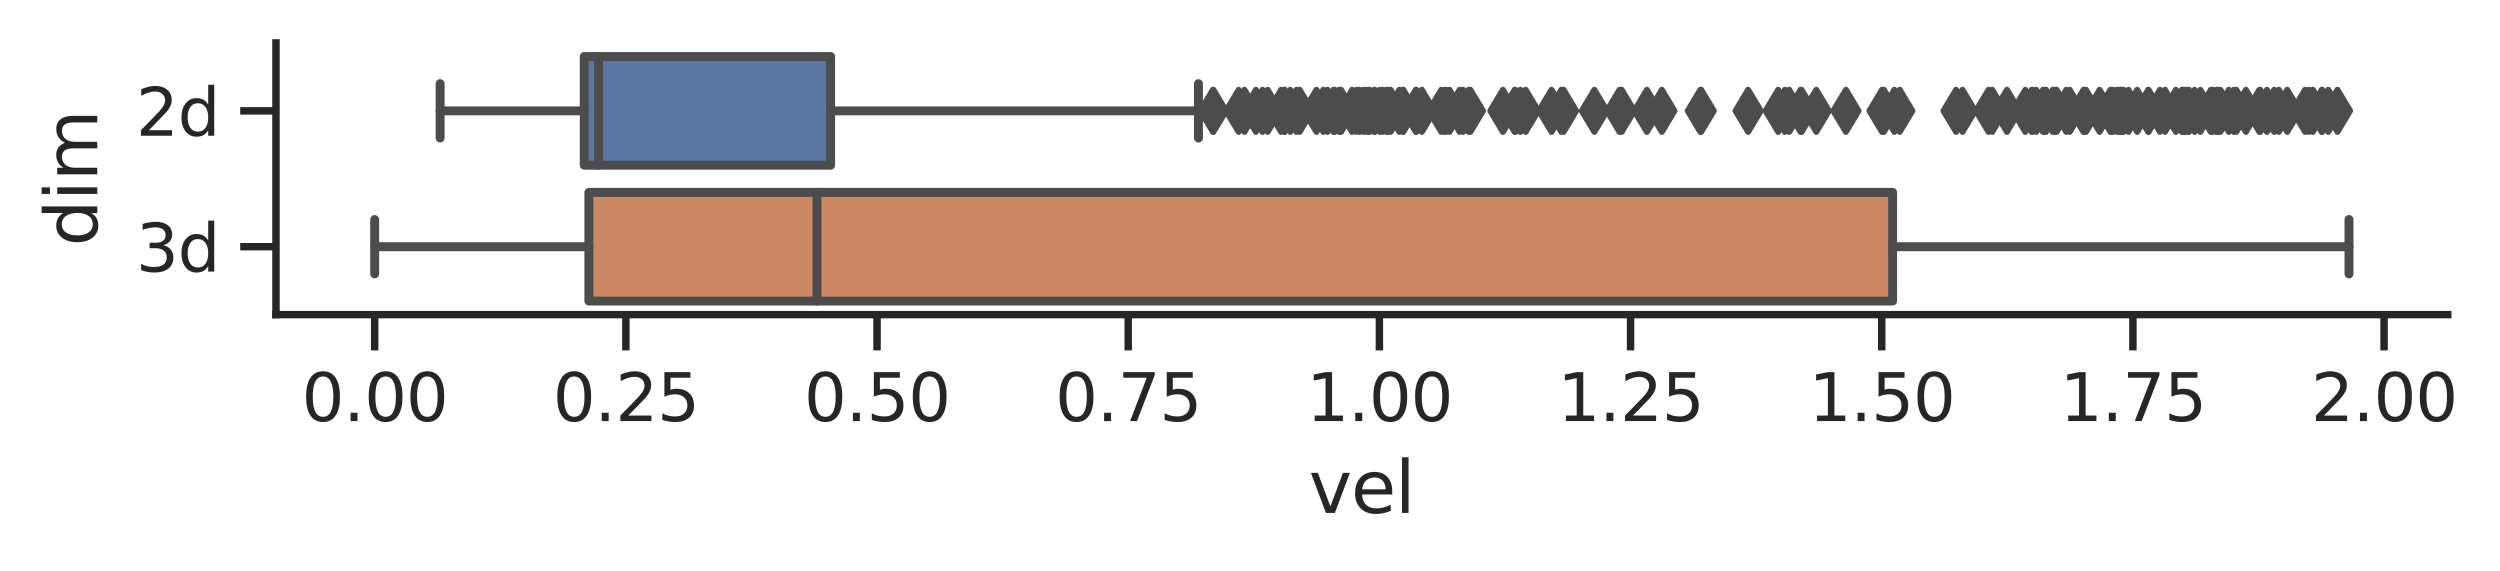 <?xml version="1.0" encoding="utf-8" standalone="no"?>
<!DOCTYPE svg PUBLIC "-//W3C//DTD SVG 1.1//EN"
  "http://www.w3.org/Graphics/SVG/1.1/DTD/svg11.dtd">
<svg xmlns:xlink="http://www.w3.org/1999/xlink" width="419.379pt" height="95.74pt" viewBox="0 0 419.379 95.74" xmlns="http://www.w3.org/2000/svg" version="1.1">
 <defs>
  <style type="text/css">*{stroke-linejoin: round; stroke-linecap: butt}</style>
 </defs>
 <g id="figure_1">
  <g id="patch_1">
   <path d="M 0 95.74 
L 419.379 95.74 
L 419.379 0 
L 0 0 
z
" style="fill: #ffffff"/>
  </g>
  <g id="axes_1">
   <g id="patch_2">
    <path d="M 46.296 52.78 
L 410.607 52.78 
L 410.607 7.2 
L 46.296 7.2 
z
" style="fill: #ffffff"/>
   </g>
   <g id="matplotlib.axis_1">
    <g id="xtick_1">
     <g id="line2d_1">
      <defs>
       <path id="m7e0423cff2" d="M 0 0 
L 0 6 
" style="stroke: #262626; stroke-width: 1.25"/>
      </defs>
      <g>
       <use xlink:href="#m7e0423cff2" x="62.855" y="52.78" style="fill: #262626; stroke: #262626; stroke-width: 1.25"/>
      </g>
     </g>
     <g id="text_1">
      <!-- 0.00 -->
      <g style="fill: #262626" transform="translate(50.609 70.638)scale(0.11 -0.11)">
       <defs>
        <path id="DejaVuSans-30" d="M 2034 4250 
Q 1547 4250 1301 3770 
Q 1056 3291 1056 2328 
Q 1056 1369 1301 889 
Q 1547 409 2034 409 
Q 2525 409 2770 889 
Q 3016 1369 3016 2328 
Q 3016 3291 2770 3770 
Q 2525 4250 2034 4250 
z
M 2034 4750 
Q 2819 4750 3233 4129 
Q 3647 3509 3647 2328 
Q 3647 1150 3233 529 
Q 2819 -91 2034 -91 
Q 1250 -91 836 529 
Q 422 1150 422 2328 
Q 422 3509 836 4129 
Q 1250 4750 2034 4750 
z
" transform="scale(0.016)"/>
        <path id="DejaVuSans-2e" d="M 684 794 
L 1344 794 
L 1344 0 
L 684 0 
L 684 794 
z
" transform="scale(0.016)"/>
       </defs>
       <use xlink:href="#DejaVuSans-30"/>
       <use xlink:href="#DejaVuSans-2e" x="63.623"/>
       <use xlink:href="#DejaVuSans-30" x="95.41"/>
       <use xlink:href="#DejaVuSans-30" x="159.033"/>
      </g>
     </g>
    </g>
    <g id="xtick_2">
     <g id="line2d_2">
      <g>
       <use xlink:href="#m7e0423cff2" x="104.99" y="52.78" style="fill: #262626; stroke: #262626; stroke-width: 1.25"/>
      </g>
     </g>
     <g id="text_2">
      <!-- 0.25 -->
      <g style="fill: #262626" transform="translate(92.744 70.638)scale(0.11 -0.11)">
       <defs>
        <path id="DejaVuSans-32" d="M 1228 531 
L 3431 531 
L 3431 0 
L 469 0 
L 469 531 
Q 828 903 1448 1529 
Q 2069 2156 2228 2338 
Q 2531 2678 2651 2914 
Q 2772 3150 2772 3378 
Q 2772 3750 2511 3984 
Q 2250 4219 1831 4219 
Q 1534 4219 1204 4116 
Q 875 4013 500 3803 
L 500 4441 
Q 881 4594 1212 4672 
Q 1544 4750 1819 4750 
Q 2544 4750 2975 4387 
Q 3406 4025 3406 3419 
Q 3406 3131 3298 2873 
Q 3191 2616 2906 2266 
Q 2828 2175 2409 1742 
Q 1991 1309 1228 531 
z
" transform="scale(0.016)"/>
        <path id="DejaVuSans-35" d="M 691 4666 
L 3169 4666 
L 3169 4134 
L 1269 4134 
L 1269 2991 
Q 1406 3038 1543 3061 
Q 1681 3084 1819 3084 
Q 2600 3084 3056 2656 
Q 3513 2228 3513 1497 
Q 3513 744 3044 326 
Q 2575 -91 1722 -91 
Q 1428 -91 1123 -41 
Q 819 9 494 109 
L 494 744 
Q 775 591 1075 516 
Q 1375 441 1709 441 
Q 2250 441 2565 725 
Q 2881 1009 2881 1497 
Q 2881 1984 2565 2268 
Q 2250 2553 1709 2553 
Q 1456 2553 1204 2497 
Q 953 2441 691 2322 
L 691 4666 
z
" transform="scale(0.016)"/>
       </defs>
       <use xlink:href="#DejaVuSans-30"/>
       <use xlink:href="#DejaVuSans-2e" x="63.623"/>
       <use xlink:href="#DejaVuSans-32" x="95.41"/>
       <use xlink:href="#DejaVuSans-35" x="159.033"/>
      </g>
     </g>
    </g>
    <g id="xtick_3">
     <g id="line2d_3">
      <g>
       <use xlink:href="#m7e0423cff2" x="147.125" y="52.78" style="fill: #262626; stroke: #262626; stroke-width: 1.25"/>
      </g>
     </g>
     <g id="text_3">
      <!-- 0.50 -->
      <g style="fill: #262626" transform="translate(134.879 70.638)scale(0.11 -0.11)">
       <use xlink:href="#DejaVuSans-30"/>
       <use xlink:href="#DejaVuSans-2e" x="63.623"/>
       <use xlink:href="#DejaVuSans-35" x="95.41"/>
       <use xlink:href="#DejaVuSans-30" x="159.033"/>
      </g>
     </g>
    </g>
    <g id="xtick_4">
     <g id="line2d_4">
      <g>
       <use xlink:href="#m7e0423cff2" x="189.259" y="52.78" style="fill: #262626; stroke: #262626; stroke-width: 1.25"/>
      </g>
     </g>
     <g id="text_4">
      <!-- 0.75 -->
      <g style="fill: #262626" transform="translate(177.013 70.638)scale(0.11 -0.11)">
       <defs>
        <path id="DejaVuSans-37" d="M 525 4666 
L 3525 4666 
L 3525 4397 
L 1831 0 
L 1172 0 
L 2766 4134 
L 525 4134 
L 525 4666 
z
" transform="scale(0.016)"/>
       </defs>
       <use xlink:href="#DejaVuSans-30"/>
       <use xlink:href="#DejaVuSans-2e" x="63.623"/>
       <use xlink:href="#DejaVuSans-37" x="95.41"/>
       <use xlink:href="#DejaVuSans-35" x="159.033"/>
      </g>
     </g>
    </g>
    <g id="xtick_5">
     <g id="line2d_5">
      <g>
       <use xlink:href="#m7e0423cff2" x="231.394" y="52.78" style="fill: #262626; stroke: #262626; stroke-width: 1.25"/>
      </g>
     </g>
     <g id="text_5">
      <!-- 1.00 -->
      <g style="fill: #262626" transform="translate(219.148 70.638)scale(0.11 -0.11)">
       <defs>
        <path id="DejaVuSans-31" d="M 794 531 
L 1825 531 
L 1825 4091 
L 703 3866 
L 703 4441 
L 1819 4666 
L 2450 4666 
L 2450 531 
L 3481 531 
L 3481 0 
L 794 0 
L 794 531 
z
" transform="scale(0.016)"/>
       </defs>
       <use xlink:href="#DejaVuSans-31"/>
       <use xlink:href="#DejaVuSans-2e" x="63.623"/>
       <use xlink:href="#DejaVuSans-30" x="95.41"/>
       <use xlink:href="#DejaVuSans-30" x="159.033"/>
      </g>
     </g>
    </g>
    <g id="xtick_6">
     <g id="line2d_6">
      <g>
       <use xlink:href="#m7e0423cff2" x="273.529" y="52.78" style="fill: #262626; stroke: #262626; stroke-width: 1.25"/>
      </g>
     </g>
     <g id="text_6">
      <!-- 1.25 -->
      <g style="fill: #262626" transform="translate(261.283 70.638)scale(0.11 -0.11)">
       <use xlink:href="#DejaVuSans-31"/>
       <use xlink:href="#DejaVuSans-2e" x="63.623"/>
       <use xlink:href="#DejaVuSans-32" x="95.41"/>
       <use xlink:href="#DejaVuSans-35" x="159.033"/>
      </g>
     </g>
    </g>
    <g id="xtick_7">
     <g id="line2d_7">
      <g>
       <use xlink:href="#m7e0423cff2" x="315.663" y="52.78" style="fill: #262626; stroke: #262626; stroke-width: 1.25"/>
      </g>
     </g>
     <g id="text_7">
      <!-- 1.50 -->
      <g style="fill: #262626" transform="translate(303.417 70.638)scale(0.11 -0.11)">
       <use xlink:href="#DejaVuSans-31"/>
       <use xlink:href="#DejaVuSans-2e" x="63.623"/>
       <use xlink:href="#DejaVuSans-35" x="95.41"/>
       <use xlink:href="#DejaVuSans-30" x="159.033"/>
      </g>
     </g>
    </g>
    <g id="xtick_8">
     <g id="line2d_8">
      <g>
       <use xlink:href="#m7e0423cff2" x="357.798" y="52.78" style="fill: #262626; stroke: #262626; stroke-width: 1.25"/>
      </g>
     </g>
     <g id="text_8">
      <!-- 1.75 -->
      <g style="fill: #262626" transform="translate(345.552 70.638)scale(0.11 -0.11)">
       <use xlink:href="#DejaVuSans-31"/>
       <use xlink:href="#DejaVuSans-2e" x="63.623"/>
       <use xlink:href="#DejaVuSans-37" x="95.41"/>
       <use xlink:href="#DejaVuSans-35" x="159.033"/>
      </g>
     </g>
    </g>
    <g id="xtick_9">
     <g id="line2d_9">
      <g>
       <use xlink:href="#m7e0423cff2" x="399.933" y="52.78" style="fill: #262626; stroke: #262626; stroke-width: 1.25"/>
      </g>
     </g>
     <g id="text_9">
      <!-- 2.00 -->
      <g style="fill: #262626" transform="translate(387.687 70.638)scale(0.11 -0.11)">
       <use xlink:href="#DejaVuSans-32"/>
       <use xlink:href="#DejaVuSans-2e" x="63.623"/>
       <use xlink:href="#DejaVuSans-30" x="95.41"/>
       <use xlink:href="#DejaVuSans-30" x="159.033"/>
      </g>
     </g>
    </g>
    <g id="text_10">
     <!-- vel -->
     <g style="fill: #262626" transform="translate(219.541 86.044)scale(0.12 -0.12)">
      <defs>
       <path id="DejaVuSans-76" d="M 191 3500 
L 800 3500 
L 1894 563 
L 2988 3500 
L 3597 3500 
L 2284 0 
L 1503 0 
L 191 3500 
z
" transform="scale(0.016)"/>
       <path id="DejaVuSans-65" d="M 3597 1894 
L 3597 1613 
L 953 1613 
Q 991 1019 1311 708 
Q 1631 397 2203 397 
Q 2534 397 2845 478 
Q 3156 559 3463 722 
L 3463 178 
Q 3153 47 2828 -22 
Q 2503 -91 2169 -91 
Q 1331 -91 842 396 
Q 353 884 353 1716 
Q 353 2575 817 3079 
Q 1281 3584 2069 3584 
Q 2775 3584 3186 3129 
Q 3597 2675 3597 1894 
z
M 3022 2063 
Q 3016 2534 2758 2815 
Q 2500 3097 2075 3097 
Q 1594 3097 1305 2825 
Q 1016 2553 972 2059 
L 3022 2063 
z
" transform="scale(0.016)"/>
       <path id="DejaVuSans-6c" d="M 603 4863 
L 1178 4863 
L 1178 0 
L 603 0 
L 603 4863 
z
" transform="scale(0.016)"/>
      </defs>
      <use xlink:href="#DejaVuSans-76"/>
      <use xlink:href="#DejaVuSans-65" x="59.18"/>
      <use xlink:href="#DejaVuSans-6c" x="120.703"/>
     </g>
    </g>
   </g>
   <g id="matplotlib.axis_2">
    <g id="ytick_1">
     <g id="line2d_10">
      <defs>
       <path id="m2411d53b8b" d="M 0 0 
L -6 0 
" style="stroke: #262626; stroke-width: 1.25"/>
      </defs>
      <g>
       <use xlink:href="#m2411d53b8b" x="46.296" y="18.595" style="fill: #262626; stroke: #262626; stroke-width: 1.25"/>
      </g>
     </g>
     <g id="text_11">
      <!-- 2d -->
      <g style="fill: #262626" transform="translate(22.814 22.774)scale(0.11 -0.11)">
       <defs>
        <path id="DejaVuSans-64" d="M 2906 2969 
L 2906 4863 
L 3481 4863 
L 3481 0 
L 2906 0 
L 2906 525 
Q 2725 213 2448 61 
Q 2172 -91 1784 -91 
Q 1150 -91 751 415 
Q 353 922 353 1747 
Q 353 2572 751 3078 
Q 1150 3584 1784 3584 
Q 2172 3584 2448 3432 
Q 2725 3281 2906 2969 
z
M 947 1747 
Q 947 1113 1208 752 
Q 1469 391 1925 391 
Q 2381 391 2643 752 
Q 2906 1113 2906 1747 
Q 2906 2381 2643 2742 
Q 2381 3103 1925 3103 
Q 1469 3103 1208 2742 
Q 947 2381 947 1747 
z
" transform="scale(0.016)"/>
       </defs>
       <use xlink:href="#DejaVuSans-32"/>
       <use xlink:href="#DejaVuSans-64" x="63.623"/>
      </g>
     </g>
    </g>
    <g id="ytick_2">
     <g id="line2d_11">
      <g>
       <use xlink:href="#m2411d53b8b" x="46.296" y="41.385" style="fill: #262626; stroke: #262626; stroke-width: 1.25"/>
      </g>
     </g>
     <g id="text_12">
      <!-- 3d -->
      <g style="fill: #262626" transform="translate(22.814 45.564)scale(0.11 -0.11)">
       <defs>
        <path id="DejaVuSans-33" d="M 2597 2516 
Q 3050 2419 3304 2112 
Q 3559 1806 3559 1356 
Q 3559 666 3084 287 
Q 2609 -91 1734 -91 
Q 1441 -91 1130 -33 
Q 819 25 488 141 
L 488 750 
Q 750 597 1062 519 
Q 1375 441 1716 441 
Q 2309 441 2620 675 
Q 2931 909 2931 1356 
Q 2931 1769 2642 2001 
Q 2353 2234 1838 2234 
L 1294 2234 
L 1294 2753 
L 1863 2753 
Q 2328 2753 2575 2939 
Q 2822 3125 2822 3475 
Q 2822 3834 2567 4026 
Q 2313 4219 1838 4219 
Q 1578 4219 1281 4162 
Q 984 4106 628 3988 
L 628 4550 
Q 988 4650 1302 4700 
Q 1616 4750 1894 4750 
Q 2613 4750 3031 4423 
Q 3450 4097 3450 3541 
Q 3450 3153 3228 2886 
Q 3006 2619 2597 2516 
z
" transform="scale(0.016)"/>
       </defs>
       <use xlink:href="#DejaVuSans-33"/>
       <use xlink:href="#DejaVuSans-64" x="63.623"/>
      </g>
     </g>
    </g>
    <g id="text_13">
     <!-- dim -->
     <g style="fill: #262626" transform="translate(16.318 41.31)rotate(-90)scale(0.12 -0.12)">
      <defs>
       <path id="DejaVuSans-69" d="M 603 3500 
L 1178 3500 
L 1178 0 
L 603 0 
L 603 3500 
z
M 603 4863 
L 1178 4863 
L 1178 4134 
L 603 4134 
L 603 4863 
z
" transform="scale(0.016)"/>
       <path id="DejaVuSans-6d" d="M 3328 2828 
Q 3544 3216 3844 3400 
Q 4144 3584 4550 3584 
Q 5097 3584 5394 3201 
Q 5691 2819 5691 2113 
L 5691 0 
L 5113 0 
L 5113 2094 
Q 5113 2597 4934 2840 
Q 4756 3084 4391 3084 
Q 3944 3084 3684 2787 
Q 3425 2491 3425 1978 
L 3425 0 
L 2847 0 
L 2847 2094 
Q 2847 2600 2669 2842 
Q 2491 3084 2119 3084 
Q 1678 3084 1418 2786 
Q 1159 2488 1159 1978 
L 1159 0 
L 581 0 
L 581 3500 
L 1159 3500 
L 1159 2956 
Q 1356 3278 1631 3431 
Q 1906 3584 2284 3584 
Q 2666 3584 2933 3390 
Q 3200 3197 3328 2828 
z
" transform="scale(0.016)"/>
      </defs>
      <use xlink:href="#DejaVuSans-64"/>
      <use xlink:href="#DejaVuSans-69" x="63.477"/>
      <use xlink:href="#DejaVuSans-6d" x="91.26"/>
     </g>
    </g>
   </g>
   <g id="patch_3">
    <path d="M 98.009 9.479 
L 98.009 27.711 
L 139.338 27.711 
L 139.338 9.479 
L 98.009 9.479 
z
" clip-path="url(#p48d7c1bd73)" style="fill: #5875a4; stroke: #4c4c4c; stroke-width: 1.5; stroke-linejoin: miter"/>
   </g>
   <g id="patch_4">
    <path d="M 98.787 32.269 
L 98.787 50.501 
L 317.488 50.501 
L 317.488 32.269 
L 98.787 32.269 
z
" clip-path="url(#p48d7c1bd73)" style="fill: #cc8963; stroke: #4c4c4c; stroke-width: 1.5; stroke-linejoin: miter"/>
   </g>
   <g id="line2d_12">
    <path d="M 98.009 18.595 
L 73.832 18.595 
" clip-path="url(#p48d7c1bd73)" style="fill: none; stroke: #4c4c4c; stroke-width: 1.5; stroke-linecap: round"/>
   </g>
   <g id="line2d_13">
    <path d="M 139.338 18.595 
L 201.046 18.595 
" clip-path="url(#p48d7c1bd73)" style="fill: none; stroke: #4c4c4c; stroke-width: 1.5; stroke-linecap: round"/>
   </g>
   <g id="line2d_14">
    <path d="M 73.832 14.037 
L 73.832 23.153 
" clip-path="url(#p48d7c1bd73)" style="fill: none; stroke: #4c4c4c; stroke-width: 1.5; stroke-linecap: round"/>
   </g>
   <g id="line2d_15">
    <path d="M 201.046 14.037 
L 201.046 23.153 
" clip-path="url(#p48d7c1bd73)" style="fill: none; stroke: #4c4c4c; stroke-width: 1.5; stroke-linecap: round"/>
   </g>
   <g id="line2d_16">
    <defs>
     <path id="m162b8ff537" d="M -0 3.536 
L 2.121 0 
L -0 -3.536 
L -2.121 -0 
z
" style="stroke: #4c4c4c; stroke-linejoin: miter"/>
    </defs>
    <g clip-path="url(#p48d7c1bd73)">
     <use xlink:href="#m162b8ff537" x="203.49" y="18.595" style="fill: #4c4c4c; stroke: #4c4c4c; stroke-linejoin: miter"/>
     <use xlink:href="#m162b8ff537" x="203.534" y="18.595" style="fill: #4c4c4c; stroke: #4c4c4c; stroke-linejoin: miter"/>
     <use xlink:href="#m162b8ff537" x="261.911" y="18.595" style="fill: #4c4c4c; stroke: #4c4c4c; stroke-linejoin: miter"/>
     <use xlink:href="#m162b8ff537" x="242.584" y="18.595" style="fill: #4c4c4c; stroke: #4c4c4c; stroke-linejoin: miter"/>
     <use xlink:href="#m162b8ff537" x="231.453" y="18.595" style="fill: #4c4c4c; stroke: #4c4c4c; stroke-linejoin: miter"/>
     <use xlink:href="#m162b8ff537" x="230.505" y="18.595" style="fill: #4c4c4c; stroke: #4c4c4c; stroke-linejoin: miter"/>
     <use xlink:href="#m162b8ff537" x="267.459" y="18.595" style="fill: #4c4c4c; stroke: #4c4c4c; stroke-linejoin: miter"/>
     <use xlink:href="#m162b8ff537" x="328.134" y="18.595" style="fill: #4c4c4c; stroke: #4c4c4c; stroke-linejoin: miter"/>
     <use xlink:href="#m162b8ff537" x="285.237" y="18.595" style="fill: #4c4c4c; stroke: #4c4c4c; stroke-linejoin: miter"/>
     <use xlink:href="#m162b8ff537" x="276.27" y="18.595" style="fill: #4c4c4c; stroke: #4c4c4c; stroke-linejoin: miter"/>
     <use xlink:href="#m162b8ff537" x="298.29" y="18.595" style="fill: #4c4c4c; stroke: #4c4c4c; stroke-linejoin: miter"/>
     <use xlink:href="#m162b8ff537" x="340.815" y="18.595" style="fill: #4c4c4c; stroke: #4c4c4c; stroke-linejoin: miter"/>
     <use xlink:href="#m162b8ff537" x="354.485" y="18.595" style="fill: #4c4c4c; stroke: #4c4c4c; stroke-linejoin: miter"/>
     <use xlink:href="#m162b8ff537" x="272.038" y="18.595" style="fill: #4c4c4c; stroke: #4c4c4c; stroke-linejoin: miter"/>
     <use xlink:href="#m162b8ff537" x="340.985" y="18.595" style="fill: #4c4c4c; stroke: #4c4c4c; stroke-linejoin: miter"/>
     <use xlink:href="#m162b8ff537" x="318.685" y="18.595" style="fill: #4c4c4c; stroke: #4c4c4c; stroke-linejoin: miter"/>
     <use xlink:href="#m162b8ff537" x="316.02" y="18.595" style="fill: #4c4c4c; stroke: #4c4c4c; stroke-linejoin: miter"/>
     <use xlink:href="#m162b8ff537" x="293.252" y="18.595" style="fill: #4c4c4c; stroke: #4c4c4c; stroke-linejoin: miter"/>
     <use xlink:href="#m162b8ff537" x="362.33" y="18.595" style="fill: #4c4c4c; stroke: #4c4c4c; stroke-linejoin: miter"/>
     <use xlink:href="#m162b8ff537" x="339.748" y="18.595" style="fill: #4c4c4c; stroke: #4c4c4c; stroke-linejoin: miter"/>
     <use xlink:href="#m162b8ff537" x="355.902" y="18.595" style="fill: #4c4c4c; stroke: #4c4c4c; stroke-linejoin: miter"/>
     <use xlink:href="#m162b8ff537" x="343.221" y="18.595" style="fill: #4c4c4c; stroke: #4c4c4c; stroke-linejoin: miter"/>
     <use xlink:href="#m162b8ff537" x="336.668" y="18.595" style="fill: #4c4c4c; stroke: #4c4c4c; stroke-linejoin: miter"/>
     <use xlink:href="#m162b8ff537" x="300.145" y="18.595" style="fill: #4c4c4c; stroke: #4c4c4c; stroke-linejoin: miter"/>
     <use xlink:href="#m162b8ff537" x="285.373" y="18.595" style="fill: #4c4c4c; stroke: #4c4c4c; stroke-linejoin: miter"/>
     <use xlink:href="#m162b8ff537" x="333.583" y="18.595" style="fill: #4c4c4c; stroke: #4c4c4c; stroke-linejoin: miter"/>
     <use xlink:href="#m162b8ff537" x="315.714" y="18.595" style="fill: #4c4c4c; stroke: #4c4c4c; stroke-linejoin: miter"/>
     <use xlink:href="#m162b8ff537" x="299.413" y="18.595" style="fill: #4c4c4c; stroke: #4c4c4c; stroke-linejoin: miter"/>
     <use xlink:href="#m162b8ff537" x="215.521" y="18.595" style="fill: #4c4c4c; stroke: #4c4c4c; stroke-linejoin: miter"/>
     <use xlink:href="#m162b8ff537" x="211.787" y="18.595" style="fill: #4c4c4c; stroke: #4c4c4c; stroke-linejoin: miter"/>
     <use xlink:href="#m162b8ff537" x="217.473" y="18.595" style="fill: #4c4c4c; stroke: #4c4c4c; stroke-linejoin: miter"/>
     <use xlink:href="#m162b8ff537" x="207.788" y="18.595" style="fill: #4c4c4c; stroke: #4c4c4c; stroke-linejoin: miter"/>
     <use xlink:href="#m162b8ff537" x="216.443" y="18.595" style="fill: #4c4c4c; stroke: #4c4c4c; stroke-linejoin: miter"/>
     <use xlink:href="#m162b8ff537" x="212.659" y="18.595" style="fill: #4c4c4c; stroke: #4c4c4c; stroke-linejoin: miter"/>
     <use xlink:href="#m162b8ff537" x="210.68" y="18.595" style="fill: #4c4c4c; stroke: #4c4c4c; stroke-linejoin: miter"/>
     <use xlink:href="#m162b8ff537" x="215.47" y="18.595" style="fill: #4c4c4c; stroke: #4c4c4c; stroke-linejoin: miter"/>
     <use xlink:href="#m162b8ff537" x="230.632" y="18.595" style="fill: #4c4c4c; stroke: #4c4c4c; stroke-linejoin: miter"/>
     <use xlink:href="#m162b8ff537" x="344.349" y="18.595" style="fill: #4c4c4c; stroke: #4c4c4c; stroke-linejoin: miter"/>
     <use xlink:href="#m162b8ff537" x="389.526" y="18.595" style="fill: #4c4c4c; stroke: #4c4c4c; stroke-linejoin: miter"/>
     <use xlink:href="#m162b8ff537" x="379.163" y="18.595" style="fill: #4c4c4c; stroke: #4c4c4c; stroke-linejoin: miter"/>
     <use xlink:href="#m162b8ff537" x="382.275" y="18.595" style="fill: #4c4c4c; stroke: #4c4c4c; stroke-linejoin: miter"/>
     <use xlink:href="#m162b8ff537" x="387.99" y="18.595" style="fill: #4c4c4c; stroke: #4c4c4c; stroke-linejoin: miter"/>
     <use xlink:href="#m162b8ff537" x="387.315" y="18.595" style="fill: #4c4c4c; stroke: #4c4c4c; stroke-linejoin: miter"/>
     <use xlink:href="#m162b8ff537" x="381.496" y="18.595" style="fill: #4c4c4c; stroke: #4c4c4c; stroke-linejoin: miter"/>
     <use xlink:href="#m162b8ff537" x="317.785" y="18.595" style="fill: #4c4c4c; stroke: #4c4c4c; stroke-linejoin: miter"/>
     <use xlink:href="#m162b8ff537" x="375.142" y="18.595" style="fill: #4c4c4c; stroke: #4c4c4c; stroke-linejoin: miter"/>
     <use xlink:href="#m162b8ff537" x="360.392" y="18.595" style="fill: #4c4c4c; stroke: #4c4c4c; stroke-linejoin: miter"/>
     <use xlink:href="#m162b8ff537" x="346.613" y="18.595" style="fill: #4c4c4c; stroke: #4c4c4c; stroke-linejoin: miter"/>
     <use xlink:href="#m162b8ff537" x="389.485" y="18.595" style="fill: #4c4c4c; stroke: #4c4c4c; stroke-linejoin: miter"/>
     <use xlink:href="#m162b8ff537" x="366.386" y="18.595" style="fill: #4c4c4c; stroke: #4c4c4c; stroke-linejoin: miter"/>
     <use xlink:href="#m162b8ff537" x="354.027" y="18.595" style="fill: #4c4c4c; stroke: #4c4c4c; stroke-linejoin: miter"/>
     <use xlink:href="#m162b8ff537" x="271.671" y="18.595" style="fill: #4c4c4c; stroke: #4c4c4c; stroke-linejoin: miter"/>
     <use xlink:href="#m162b8ff537" x="342.716" y="18.595" style="fill: #4c4c4c; stroke: #4c4c4c; stroke-linejoin: miter"/>
     <use xlink:href="#m162b8ff537" x="365.003" y="18.595" style="fill: #4c4c4c; stroke: #4c4c4c; stroke-linejoin: miter"/>
     <use xlink:href="#m162b8ff537" x="363.184" y="18.595" style="fill: #4c4c4c; stroke: #4c4c4c; stroke-linejoin: miter"/>
     <use xlink:href="#m162b8ff537" x="334.2" y="18.595" style="fill: #4c4c4c; stroke: #4c4c4c; stroke-linejoin: miter"/>
     <use xlink:href="#m162b8ff537" x="379.008" y="18.595" style="fill: #4c4c4c; stroke: #4c4c4c; stroke-linejoin: miter"/>
     <use xlink:href="#m162b8ff537" x="386.681" y="18.595" style="fill: #4c4c4c; stroke: #4c4c4c; stroke-linejoin: miter"/>
     <use xlink:href="#m162b8ff537" x="360.402" y="18.595" style="fill: #4c4c4c; stroke: #4c4c4c; stroke-linejoin: miter"/>
     <use xlink:href="#m162b8ff537" x="372.071" y="18.595" style="fill: #4c4c4c; stroke: #4c4c4c; stroke-linejoin: miter"/>
     <use xlink:href="#m162b8ff537" x="370.87" y="18.595" style="fill: #4c4c4c; stroke: #4c4c4c; stroke-linejoin: miter"/>
     <use xlink:href="#m162b8ff537" x="354.197" y="18.595" style="fill: #4c4c4c; stroke: #4c4c4c; stroke-linejoin: miter"/>
     <use xlink:href="#m162b8ff537" x="369.12" y="18.595" style="fill: #4c4c4c; stroke: #4c4c4c; stroke-linejoin: miter"/>
     <use xlink:href="#m162b8ff537" x="349.511" y="18.595" style="fill: #4c4c4c; stroke: #4c4c4c; stroke-linejoin: miter"/>
     <use xlink:href="#m162b8ff537" x="372.477" y="18.595" style="fill: #4c4c4c; stroke: #4c4c4c; stroke-linejoin: miter"/>
     <use xlink:href="#m162b8ff537" x="373.888" y="18.595" style="fill: #4c4c4c; stroke: #4c4c4c; stroke-linejoin: miter"/>
     <use xlink:href="#m162b8ff537" x="383.686" y="18.595" style="fill: #4c4c4c; stroke: #4c4c4c; stroke-linejoin: miter"/>
     <use xlink:href="#m162b8ff537" x="366.347" y="18.595" style="fill: #4c4c4c; stroke: #4c4c4c; stroke-linejoin: miter"/>
     <use xlink:href="#m162b8ff537" x="390.573" y="18.595" style="fill: #4c4c4c; stroke: #4c4c4c; stroke-linejoin: miter"/>
     <use xlink:href="#m162b8ff537" x="380.275" y="18.595" style="fill: #4c4c4c; stroke: #4c4c4c; stroke-linejoin: miter"/>
     <use xlink:href="#m162b8ff537" x="371.968" y="18.595" style="fill: #4c4c4c; stroke: #4c4c4c; stroke-linejoin: miter"/>
     <use xlink:href="#m162b8ff537" x="355.422" y="18.595" style="fill: #4c4c4c; stroke: #4c4c4c; stroke-linejoin: miter"/>
     <use xlink:href="#m162b8ff537" x="376.758" y="18.595" style="fill: #4c4c4c; stroke: #4c4c4c; stroke-linejoin: miter"/>
     <use xlink:href="#m162b8ff537" x="371.793" y="18.595" style="fill: #4c4c4c; stroke: #4c4c4c; stroke-linejoin: miter"/>
     <use xlink:href="#m162b8ff537" x="367.117" y="18.595" style="fill: #4c4c4c; stroke: #4c4c4c; stroke-linejoin: miter"/>
     <use xlink:href="#m162b8ff537" x="367.194" y="18.595" style="fill: #4c4c4c; stroke: #4c4c4c; stroke-linejoin: miter"/>
     <use xlink:href="#m162b8ff537" x="374.717" y="18.595" style="fill: #4c4c4c; stroke: #4c4c4c; stroke-linejoin: miter"/>
     <use xlink:href="#m162b8ff537" x="356.234" y="18.595" style="fill: #4c4c4c; stroke: #4c4c4c; stroke-linejoin: miter"/>
     <use xlink:href="#m162b8ff537" x="368.144" y="18.595" style="fill: #4c4c4c; stroke: #4c4c4c; stroke-linejoin: miter"/>
     <use xlink:href="#m162b8ff537" x="329.212" y="18.595" style="fill: #4c4c4c; stroke: #4c4c4c; stroke-linejoin: miter"/>
     <use xlink:href="#m162b8ff537" x="349.628" y="18.595" style="fill: #4c4c4c; stroke: #4c4c4c; stroke-linejoin: miter"/>
     <use xlink:href="#m162b8ff537" x="371.196" y="18.595" style="fill: #4c4c4c; stroke: #4c4c4c; stroke-linejoin: miter"/>
     <use xlink:href="#m162b8ff537" x="349.929" y="18.595" style="fill: #4c4c4c; stroke: #4c4c4c; stroke-linejoin: miter"/>
     <use xlink:href="#m162b8ff537" x="392.115" y="18.595" style="fill: #4c4c4c; stroke: #4c4c4c; stroke-linejoin: miter"/>
     <use xlink:href="#m162b8ff537" x="352.211" y="18.595" style="fill: #4c4c4c; stroke: #4c4c4c; stroke-linejoin: miter"/>
     <use xlink:href="#m162b8ff537" x="254.086" y="18.595" style="fill: #4c4c4c; stroke: #4c4c4c; stroke-linejoin: miter"/>
     <use xlink:href="#m162b8ff537" x="227.554" y="18.595" style="fill: #4c4c4c; stroke: #4c4c4c; stroke-linejoin: miter"/>
     <use xlink:href="#m162b8ff537" x="224.974" y="18.595" style="fill: #4c4c4c; stroke: #4c4c4c; stroke-linejoin: miter"/>
     <use xlink:href="#m162b8ff537" x="228.724" y="18.595" style="fill: #4c4c4c; stroke: #4c4c4c; stroke-linejoin: miter"/>
     <use xlink:href="#m162b8ff537" x="238.519" y="18.595" style="fill: #4c4c4c; stroke: #4c4c4c; stroke-linejoin: miter"/>
     <use xlink:href="#m162b8ff537" x="241.774" y="18.595" style="fill: #4c4c4c; stroke: #4c4c4c; stroke-linejoin: miter"/>
     <use xlink:href="#m162b8ff537" x="214.905" y="18.595" style="fill: #4c4c4c; stroke: #4c4c4c; stroke-linejoin: miter"/>
     <use xlink:href="#m162b8ff537" x="235.309" y="18.595" style="fill: #4c4c4c; stroke: #4c4c4c; stroke-linejoin: miter"/>
     <use xlink:href="#m162b8ff537" x="229.604" y="18.595" style="fill: #4c4c4c; stroke: #4c4c4c; stroke-linejoin: miter"/>
     <use xlink:href="#m162b8ff537" x="208.764" y="18.595" style="fill: #4c4c4c; stroke: #4c4c4c; stroke-linejoin: miter"/>
     <use xlink:href="#m162b8ff537" x="246.658" y="18.595" style="fill: #4c4c4c; stroke: #4c4c4c; stroke-linejoin: miter"/>
     <use xlink:href="#m162b8ff537" x="233.275" y="18.595" style="fill: #4c4c4c; stroke: #4c4c4c; stroke-linejoin: miter"/>
     <use xlink:href="#m162b8ff537" x="222.7" y="18.595" style="fill: #4c4c4c; stroke: #4c4c4c; stroke-linejoin: miter"/>
     <use xlink:href="#m162b8ff537" x="229.24" y="18.595" style="fill: #4c4c4c; stroke: #4c4c4c; stroke-linejoin: miter"/>
     <use xlink:href="#m162b8ff537" x="243.159" y="18.595" style="fill: #4c4c4c; stroke: #4c4c4c; stroke-linejoin: miter"/>
     <use xlink:href="#m162b8ff537" x="228.061" y="18.595" style="fill: #4c4c4c; stroke: #4c4c4c; stroke-linejoin: miter"/>
     <use xlink:href="#m162b8ff537" x="244.855" y="18.595" style="fill: #4c4c4c; stroke: #4c4c4c; stroke-linejoin: miter"/>
     <use xlink:href="#m162b8ff537" x="221.99" y="18.595" style="fill: #4c4c4c; stroke: #4c4c4c; stroke-linejoin: miter"/>
     <use xlink:href="#m162b8ff537" x="232.54" y="18.595" style="fill: #4c4c4c; stroke: #4c4c4c; stroke-linejoin: miter"/>
     <use xlink:href="#m162b8ff537" x="278.781" y="18.595" style="fill: #4c4c4c; stroke: #4c4c4c; stroke-linejoin: miter"/>
     <use xlink:href="#m162b8ff537" x="223.89" y="18.595" style="fill: #4c4c4c; stroke: #4c4c4c; stroke-linejoin: miter"/>
     <use xlink:href="#m162b8ff537" x="220.838" y="18.595" style="fill: #4c4c4c; stroke: #4c4c4c; stroke-linejoin: miter"/>
     <use xlink:href="#m162b8ff537" x="252.115" y="18.595" style="fill: #4c4c4c; stroke: #4c4c4c; stroke-linejoin: miter"/>
     <use xlink:href="#m162b8ff537" x="224.632" y="18.595" style="fill: #4c4c4c; stroke: #4c4c4c; stroke-linejoin: miter"/>
     <use xlink:href="#m162b8ff537" x="255.049" y="18.595" style="fill: #4c4c4c; stroke: #4c4c4c; stroke-linejoin: miter"/>
     <use xlink:href="#m162b8ff537" x="218.022" y="18.595" style="fill: #4c4c4c; stroke: #4c4c4c; stroke-linejoin: miter"/>
     <use xlink:href="#m162b8ff537" x="237.502" y="18.595" style="fill: #4c4c4c; stroke: #4c4c4c; stroke-linejoin: miter"/>
     <use xlink:href="#m162b8ff537" x="242.308" y="18.595" style="fill: #4c4c4c; stroke: #4c4c4c; stroke-linejoin: miter"/>
     <use xlink:href="#m162b8ff537" x="231.928" y="18.595" style="fill: #4c4c4c; stroke: #4c4c4c; stroke-linejoin: miter"/>
     <use xlink:href="#m162b8ff537" x="254.222" y="18.595" style="fill: #4c4c4c; stroke: #4c4c4c; stroke-linejoin: miter"/>
     <use xlink:href="#m162b8ff537" x="237.587" y="18.595" style="fill: #4c4c4c; stroke: #4c4c4c; stroke-linejoin: miter"/>
     <use xlink:href="#m162b8ff537" x="235.406" y="18.595" style="fill: #4c4c4c; stroke: #4c4c4c; stroke-linejoin: miter"/>
     <use xlink:href="#m162b8ff537" x="234.732" y="18.595" style="fill: #4c4c4c; stroke: #4c4c4c; stroke-linejoin: miter"/>
     <use xlink:href="#m162b8ff537" x="262.293" y="18.595" style="fill: #4c4c4c; stroke: #4c4c4c; stroke-linejoin: miter"/>
     <use xlink:href="#m162b8ff537" x="229.749" y="18.595" style="fill: #4c4c4c; stroke: #4c4c4c; stroke-linejoin: miter"/>
     <use xlink:href="#m162b8ff537" x="260.268" y="18.595" style="fill: #4c4c4c; stroke: #4c4c4c; stroke-linejoin: miter"/>
     <use xlink:href="#m162b8ff537" x="246.359" y="18.595" style="fill: #4c4c4c; stroke: #4c4c4c; stroke-linejoin: miter"/>
     <use xlink:href="#m162b8ff537" x="232.892" y="18.595" style="fill: #4c4c4c; stroke: #4c4c4c; stroke-linejoin: miter"/>
     <use xlink:href="#m162b8ff537" x="245.435" y="18.595" style="fill: #4c4c4c; stroke: #4c4c4c; stroke-linejoin: miter"/>
     <use xlink:href="#m162b8ff537" x="226.812" y="18.595" style="fill: #4c4c4c; stroke: #4c4c4c; stroke-linejoin: miter"/>
     <use xlink:href="#m162b8ff537" x="223.695" y="18.595" style="fill: #4c4c4c; stroke: #4c4c4c; stroke-linejoin: miter"/>
     <use xlink:href="#m162b8ff537" x="255.932" y="18.595" style="fill: #4c4c4c; stroke: #4c4c4c; stroke-linejoin: miter"/>
     <use xlink:href="#m162b8ff537" x="345.002" y="18.595" style="fill: #4c4c4c; stroke: #4c4c4c; stroke-linejoin: miter"/>
     <use xlink:href="#m162b8ff537" x="355.731" y="18.595" style="fill: #4c4c4c; stroke: #4c4c4c; stroke-linejoin: miter"/>
     <use xlink:href="#m162b8ff537" x="366.722" y="18.595" style="fill: #4c4c4c; stroke: #4c4c4c; stroke-linejoin: miter"/>
     <use xlink:href="#m162b8ff537" x="366.005" y="18.595" style="fill: #4c4c4c; stroke: #4c4c4c; stroke-linejoin: miter"/>
     <use xlink:href="#m162b8ff537" x="358.516" y="18.595" style="fill: #4c4c4c; stroke: #4c4c4c; stroke-linejoin: miter"/>
     <use xlink:href="#m162b8ff537" x="355.852" y="18.595" style="fill: #4c4c4c; stroke: #4c4c4c; stroke-linejoin: miter"/>
     <use xlink:href="#m162b8ff537" x="347.194" y="18.595" style="fill: #4c4c4c; stroke: #4c4c4c; stroke-linejoin: miter"/>
     <use xlink:href="#m162b8ff537" x="304.686" y="18.595" style="fill: #4c4c4c; stroke: #4c4c4c; stroke-linejoin: miter"/>
     <use xlink:href="#m162b8ff537" x="302.219" y="18.595" style="fill: #4c4c4c; stroke: #4c4c4c; stroke-linejoin: miter"/>
     <use xlink:href="#m162b8ff537" x="343.112" y="18.595" style="fill: #4c4c4c; stroke: #4c4c4c; stroke-linejoin: miter"/>
     <use xlink:href="#m162b8ff537" x="344.761" y="18.595" style="fill: #4c4c4c; stroke: #4c4c4c; stroke-linejoin: miter"/>
     <use xlink:href="#m162b8ff537" x="355.143" y="18.595" style="fill: #4c4c4c; stroke: #4c4c4c; stroke-linejoin: miter"/>
     <use xlink:href="#m162b8ff537" x="357.05" y="18.595" style="fill: #4c4c4c; stroke: #4c4c4c; stroke-linejoin: miter"/>
     <use xlink:href="#m162b8ff537" x="309.657" y="18.595" style="fill: #4c4c4c; stroke: #4c4c4c; stroke-linejoin: miter"/>
     <use xlink:href="#m162b8ff537" x="341.586" y="18.595" style="fill: #4c4c4c; stroke: #4c4c4c; stroke-linejoin: miter"/>
     <use xlink:href="#m162b8ff537" x="302.038" y="18.595" style="fill: #4c4c4c; stroke: #4c4c4c; stroke-linejoin: miter"/>
    </g>
   </g>
   <g id="line2d_17">
    <path d="M 98.787 41.385 
L 62.855 41.385 
" clip-path="url(#p48d7c1bd73)" style="fill: none; stroke: #4c4c4c; stroke-width: 1.5; stroke-linecap: round"/>
   </g>
   <g id="line2d_18">
    <path d="M 317.488 41.385 
L 394.047 41.385 
" clip-path="url(#p48d7c1bd73)" style="fill: none; stroke: #4c4c4c; stroke-width: 1.5; stroke-linecap: round"/>
   </g>
   <g id="line2d_19">
    <path d="M 62.855 36.827 
L 62.855 45.943 
" clip-path="url(#p48d7c1bd73)" style="fill: none; stroke: #4c4c4c; stroke-width: 1.5; stroke-linecap: round"/>
   </g>
   <g id="line2d_20">
    <path d="M 394.047 36.827 
L 394.047 45.943 
" clip-path="url(#p48d7c1bd73)" style="fill: none; stroke: #4c4c4c; stroke-width: 1.5; stroke-linecap: round"/>
   </g>
   <g id="line2d_21"/>
   <g id="line2d_22">
    <path d="M 100.409 9.479 
L 100.409 27.711 
" clip-path="url(#p48d7c1bd73)" style="fill: none; stroke: #4c4c4c; stroke-width: 1.5; stroke-linecap: round"/>
   </g>
   <g id="line2d_23">
    <path d="M 137.047 32.269 
L 137.047 50.501 
" clip-path="url(#p48d7c1bd73)" style="fill: none; stroke: #4c4c4c; stroke-width: 1.5; stroke-linecap: round"/>
   </g>
   <g id="patch_5">
    <path d="M 46.296 52.78 
L 46.296 7.2 
" style="fill: none; stroke: #262626; stroke-width: 1.25; stroke-linejoin: miter; stroke-linecap: square"/>
   </g>
   <g id="patch_6">
    <path d="M 46.296 52.78 
L 410.607 52.78 
" style="fill: none; stroke: #262626; stroke-width: 1.25; stroke-linejoin: miter; stroke-linecap: square"/>
   </g>
  </g>
 </g>
 <defs>
  <clipPath id="p48d7c1bd73">
   <rect x="46.296" y="7.2" width="364.311" height="45.58"/>
  </clipPath>
 </defs>
</svg>
